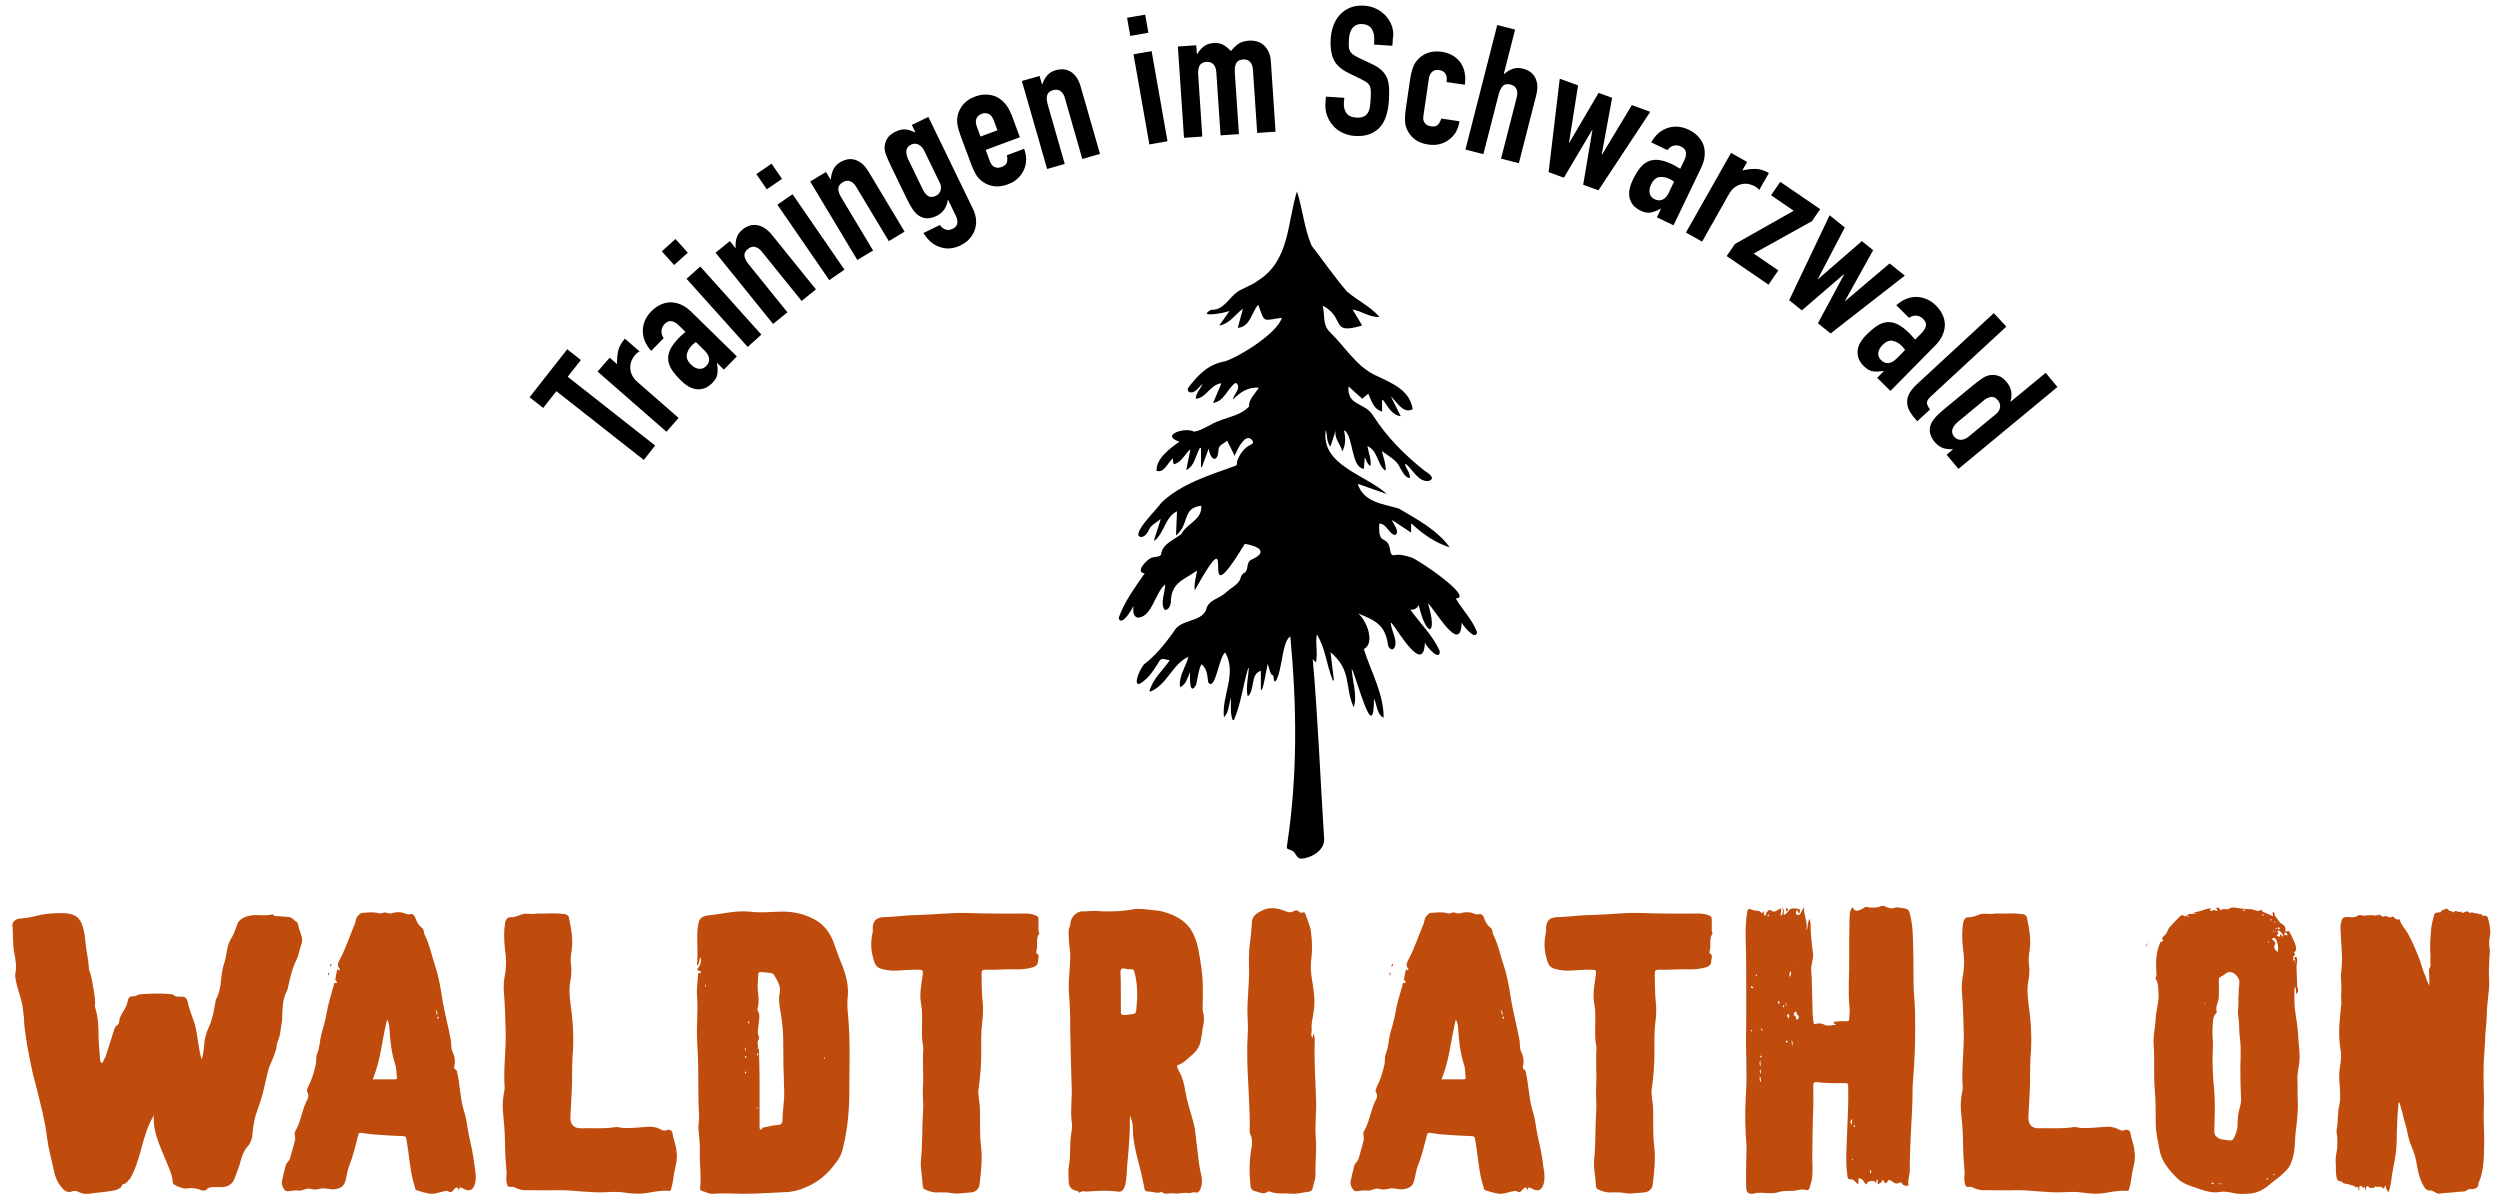 <?xml version="1.0" encoding="UTF-8"?>
<svg id="Ebene_1" data-name="Ebene 1" xmlns="http://www.w3.org/2000/svg" xmlns:xlink="http://www.w3.org/1999/xlink" viewBox="0 0 400 192.51">
  <defs>
    <style>
      .cls-1 {
        clip-path: url(#clippath);
      }

      .cls-2 {
        fill: none;
      }

      .cls-2, .cls-3, .cls-4 {
        stroke-width: 0px;
      }

      .cls-3 {
        fill: #bf4c0c;
      }

      .cls-4 {
        fill: #000;
      }
    </style>
    <clipPath id="clippath">
      <rect class="cls-2" x="-4.42" y="-2.02" width="409.42" height="196.52"/>
    </clipPath>
  </defs>
  <g class="cls-1">
    <path class="cls-3" d="M380.83,146.36c-.05.05-.05.11-.11.11-.05-.05-.11-.05-.11-.16,0,0,0-.05.05-.05.05.05.11.11.16.11M388.69,157.64c0-.88,0-1.64-.05-2.41,0-.16,0-.22.11-.38.22-.22.11-.6.11-.88-.05-.38.05-.77,0-1.2-.11-1.31,0-2.63.11-3.94.05-.82.27-1.64.49-2.46.11-.38.49-.38.82-.38.16,0,.27,0,.33-.22.05-.11.16-.16.27-.16.27-.05.6-.49.93.05.11.16.49.05.71.33h.05c.33-.55.82.16,1.15-.16,0,0,.11,0,.11.05.16.33.33.16.49.05.27-.11.55-.22.77.11.05,0,.16.05.22,0,.33-.22.71.27,1.04.05.22.33.66,0,.82.38,0,.05.05.05.11.05.55-.05.71.05.82.49.27,1.04.49,2.08.22,3.12-.11.6-.05,1.2.05,1.81.05.33-.05.66-.05.99-.05,1.31-.16,2.63-.05,3.94.05,1.81-.38,3.61-.38,5.42,0,1.37-.27,2.68-.27,4.1-.05,1.15-.16,2.35-.22,3.5-.05,1.48-.05,2.96,0,4.43.11,1.75-.05,3.45,0,5.2.05,1.42.11,2.9.05,4.32,0,1.53-.11,3.07-.55,4.6l-.16.44c-.22.27-.16.55-.22.82-.16.38-.49.49-.82.55-.38,0-.71-.05-1.04.22-.38.27-.88.16-1.31.22-.93.16-1.92.11-2.85.27-.33.11-.71-.05-.99-.27-.22-.11-.44-.22-.66-.22-.55.05-.82-.27-1.04-.66-.71-1.2-.99-2.57-1.2-3.94-.16-.88-.44-1.64-.77-2.46-.44-.93-.6-1.97-.82-2.96l-.33-1.15c-.22-.88-.44-1.81-.71-2.68,0-.11-.05-.16-.11-.27-.11.05-.11.11-.11.22-.11,1.2-.22,2.41-.22,3.61,0,.33-.05.71-.05,1.04,0,1.48-.05,2.96-.33,4.38-.16.82-.33,1.59-.44,2.41-.11.77-.16,1.48-.38,2.19-.05.22-.16.38-.22.6-.11-.38-.49-.66-.38-1.09-.27.05-.22.33-.27.49-.33-.16-.66-.49-1.04-.27-.05,0-.05.05-.05.05-.33-.44-.49.16-.66.11-.22-.05-.55.05-.71-.16-.33-.38-.33-.05-.44.16-.05.11-.05.22-.11.38-.11-.16-.05-.27-.05-.38s-.11-.22-.16-.16c-.22.38-.22.05-.27-.05-.05-.11-.16-.16-.33-.11-.11,0-.11.11-.16.22,0,.16.05.33-.11.44-.11-.16-.05-.33,0-.55-.44.27-.66-.16-.99-.22-.27,0-.55-.22-.88-.22-.16,0-.55-.11-.77-.27-.05-.11-.16-.16-.27-.16-.55-.05-.6-.44-.66-.88-.11-.82-.05-1.7-.11-2.57,0-.77.27-1.48.27-2.19s.05-1.42-.11-2.13c-.05-.38.05-.77.11-1.09.11-1.15.05-2.3.33-3.4.22-1.04.11-2.13.05-3.17-.11-1.15-.11-2.24.11-3.34.11-.82.16-1.64,0-2.46-.22-1.31-.22-2.57-.16-3.89.11-.99.16-1.97.27-2.9.11-.49,0-1.04,0-1.53.05-.49.05-1.04.05-1.53,0-.71-.11-1.42-.05-2.13.11-1.15.22-2.35.11-3.5l-.16-2.96c-.05-.66-.11-1.31.11-1.97.16-.6.44-.66.99-.66.55.05,1.09.16,1.53-.16.22-.16.44-.16.71-.11.11.05.33.11.49.05.55-.05,1.04-.11,1.59,0,.22,0,.38-.11.6-.05.22,0,.44,0,.6.16.11.11.22.11.38,0,.33-.16.55.22.88.16.11,0,.27.16.27-.11.05-.05.16,0,.27.05.27.22.49.55.93.38,0,0,.11.05.11.11.22.88.93,1.48,1.31,2.24.66,1.15,1.15,2.35,1.64,3.56.44.99.6,2.08,1.09,3.07.22.49.27.99.66,1.59M354.83,189.39h.77c-.22.16-.49.05-.77,0M353.79,189.28c.22-.11.33-.05.44.11-.16.16-.27,0-.44-.11M362.77,188.74c-.11.05-.11-.05-.11-.11s.05-.11.11-.16c.05.05.11.05.11.05,0,.05-.05.16-.11.22M363.81,187.97c-.05,0-.16,0-.11-.11,0,0,.11-.05.16-.05l.05.05c0,.11-.05.11-.11.11M352.78,160.59v-.22l.05.11c0,.05.05.16,0,.16-.11.11-.05,0-.05-.05M358.12,178.28c-.05.49-.11.93-.11,1.42.05.77-.16,1.48-.49,2.19-.16.44-.44.71-1.04.55-.6-.16-1.26,0-1.81-.55-.33-.27-.38-.55-.38-.99.05-2.08.16-4.11,0-6.19-.22-2.35-.38-4.76-.22-7.12.05-1.04-.16-2.13-.05-3.17.05-.77-.05-1.64.55-2.3.05-.05.11-.16.11-.22-.27-.82.27-1.53.33-2.3,0-.88.05-1.81,0-2.74,0-.33.05-.49.44-.66.49-.16.77-.77,1.48-.66.66.11,1.42.93,1.37,1.64,0,.38-.05.71-.11,1.09v1.09h-.05c0,.71.05,1.42-.05,2.08-.11.82.16,1.59.16,2.41s.05,1.64.16,2.52c.22,1.81,0,3.67.05,5.48,0,1.31.05,2.63.11,3.94.05.88-.33,1.64-.44,2.46M343.63,150.85c-.22.27-.27.49-.22.71l.22-.71ZM362.96,150.85l-.11-.16c.05,0,.05-.05.11-.05,0,.05.05.11.11.22h-.11ZM363.95,151.23c.22-.44-.05-.6-.27-.82-.16-.11-.16-.22,0-.33.11-.05.22,0,.33.05.38.33.66,1.7.38,2.19-.33-.27-.66-.66-.44-1.09M365.49,149.42c0-.11.11-.27.22-.22.16.11.27.27.33.49-.11-.22-.6.16-.55-.27M363.8,149.1c-.05-.05-.11-.11-.05-.16.05,0,.11,0,.11.05.05,0,.05.05.05.11h-.11ZM364.84,149.48c-.16.11.11.38-.16.38-.16,0-.22-.05-.33-.16-.27-.27.16-.11.16-.22v-.16c.11-.16-.33-.27-.05-.38.22-.11.44.11.49.22.11.22.44.38.33.71-.22-.05-.22-.33-.44-.38M364.18,148.66c-.05,0-.11-.05-.11-.11l.11-.11c.05.11.11.11.11.16-.05.05-.11.11-.11.05M364.46,148.44c0-.05.05-.11.05-.11.16.05.22.16.22.27.05.16-.11.11-.16.11-.11-.05-.16-.16-.11-.27M363.85,147.51s.05-.05.11-.05.11.05.16.11c-.11,0-.16.05-.16.05-.05,0-.11-.05-.11-.11M363.25,147.18c-.05-.11,0-.11.05-.11.11,0,.16.05.16.11s-.05.11-.11.11c-.05-.05-.11-.05-.11-.11M350.05,146.74c-.05,0-.05-.05-.05-.11.05-.05.11-.05.16-.05l.05.05c-.05.05-.11.11-.16.11M362.05,146.47c-.05,0-.11-.05-.11-.11s.05-.11.16-.05l.11.11c-.05.05-.11.11-.16.05M358.98,145.7c-.05,0-.11-.05-.16-.05.16-.16.33-.16.38-.05.05.16-.11.11-.22.11M367.7,165.58c-.05-1.15-.27-2.35-.44-3.56-.16-.99-.16-1.97-.16-2.96,0-.33,0-.77.05-1.2.33.38.11.82.27,1.26.05-.16.11-.27.16-.33.33-.44-.11-.88-.05-1.31.05-1.2-.22-2.41,0-3.56.05-.16,0-.33,0-.55,0-.11-.05-.22-.22-.22-.11-.05-.16-.05-.22.05s0,.27.16.33v.6c-.16-.27,0-.44,0-.6l-.33.22c.05-.33-.16-.6.11-.82q.33-.27,0-.55c.33-.16.38-.38.33-.82-.16-.82-.6-1.53-.93-2.25-.11-.11-.22-.49-.44-.33-.33.22-.33-.05-.33-.16.11-.49-.22-.82-.55-.99-.55-.27-.66-.82-1.04-1.2-.22-.16,0-.6-.38-.71-.22.22.11.44-.05.66-.49-.22-.93-.44-1.37-.6-.27-.05-.33-.27-.49-.44-.49.49-.99,0-1.48-.05-.66-.05-1.31-.05-1.97-.16-.55-.05-1.15-.33-1.75.11-.22.16-.82-.16-1.2.16l-.22-.05c-.05-.55-.44-.22-.66-.27.16.11.33.22.22.49-.27-.11-.44-.27-.82-.05-.33.16-.33-.11-.11-.38-.99,0-1.75.6-2.74.6.11.22.27.05.38.27-.38-.16-.71.11-1.04,0-.33-.05-.38.44-.71.33,0,0-.11.16-.22.05-.22-.38-.66,0-.71.05-.55.55-1.09,1.15-1.64,1.75-.33.38-.33.93-.77,1.26-.27.27-.55.44-.27.82.05.11-.05.22-.16.16-.27,0-.27.22-.38.44-.66,1.59-.6,3.28-.49,4.93.05.27-.27.38-.11.66.49.77.38,1.7.44,2.52.05,1.2-.38,2.35-.44,3.56-.05,1.53-.49,3.07-.33,4.54.16,2.3-.05,4.65.16,6.96.16,1.86.16,3.72.16,5.58,0,1.31.33,2.63.55,3.89.27,1.97,1.53,3.5,2.9,4.82,1.04,1.04,2.52,1.31,3.83,1.81.93.33,1.97.55,2.96.38.88-.16,1.64.05,2.41.22.71.11,1.42.11,2.13.05,1.42,0,2.68-.77,3.72-1.7.55-.44,1.09-.82,1.59-1.26.6-.55,1.15-1.04,1.48-1.75.49-1.2.71-2.52.71-3.78.05-1.09.22-2.19.33-3.29.05-1.04.22-2.02.11-3.06-.05-1.15,0-2.24-.05-3.39-.05-.82.16-1.7.27-2.57.22-1.53-.11-3.06-.16-4.6M314.36,187.86c-.11-1.53-.27-3.23-.27-4.87,0-1.75-.16-3.45-.33-5.2-.11-1.1,0-2.14.22-3.23.05-.16.05-.44.05-.6-.22-3.07.27-6.08.16-9.15-.05-1.97-.11-4-.27-5.97-.11-1.09,0-2.13.22-3.17.16-1.2.16-2.52-.05-3.72-.16-1.48-.22-2.96.05-4.43.11-.55.49-.77.82-.77.71.05,1.26-.27,1.92-.49.66-.16,1.37.05,2.02-.05.38-.11,1.2,0,2.08-.05.88-.05,1.81,0,2.74.11.22.05.55.22.6.6.38,1.81.71,3.61.38,5.47-.11.66-.16,1.37-.05,2.02.11.82.05,1.7-.11,2.57-.33,1.75,0,3.45.22,5.2.27,2.41.33,4.76.11,7.17-.11,1.75,0,3.56-.11,5.31-.05,1.37-.16,2.74-.22,4.05-.05,1.26.55,1.92,1.75,1.86,1.81-.05,3.56.11,5.31-.16.44-.11.82.05,1.26.11,1.26.05,2.52-.05,3.78-.16.82-.11,1.59,0,2.35.38.27.22.66.27,1.04.11.33-.16.77.11.82.38.11.82.44,1.64.6,2.46.22,1.31.16,2.02-.16,3.34-.27,1.04-.27,2.08-.6,3.12-.05.33-.11.49-.49.44-.99-.11-2.02.11-3.01.27-1.31.27-2.68.22-4,0-1.04-.16-2.08-.11-3.12-.05-2.46.11-4.93-.33-7.34-.33-1.64.05-3.28,0-4.93,0-.66.05-1.2-.05-1.81-.27-.16-.11-.38-.16-.49-.22-.33-.16-.77.16-.99-.22-.22-.38-.22-.93-.22-1.37,0-.16,0-.27.05-.49M299.27,187.2c-.11.16-.11.38,0,.55.22-.22.11-.38,0-.55M296.48,185.45c-.05,0-.11-.05-.11-.05-.05.05-.05.11-.05.16,0,0,.11.05.11,0,.05,0,.05-.05.05-.11M296.64,179.98c0,.11-.05.16-.05.22,0,.05,0,.16.11.11.05,0,.11-.11.11-.16s-.05-.11-.16-.16M296.26,179.04c-.27.38-.22.66-.05.99,0-.33.27-.55.05-.99M281.71,173.13c.05-.27.11-.55-.16-.93,0,.44-.05.71.16.93M281.6,171c0,.38-.11.6.11.77.05-.22.05-.44-.11-.77M281.65,169.63c-.16.44-.16.71,0,.99.11-.27,0-.55,0-.99M281.87,169.08c-.05-.05-.05-.16-.11-.16-.22-.05-.16.11-.11.16,0,.05.05.11.11.16l.11-.16ZM285.82,166.89c0-.16.22-.22.27-.33-.05-.05-.16-.05-.22-.05-.22,0-.11.16-.11.27,0,.05.05.05.05.11M286.64,166.4c.11.44-.05.71.16.93-.05-.22.16-.49-.16-.93M280.37,164.86c-.05,0-.11-.05-.16-.05s-.11.05-.11.11l.11.11c.05,0,.11-.05.16-.16M282.02,165.03c-.11-.22.05-.38-.27-.55.11.22,0,.33.27.55M286.23,162.95c0-.33.11-.55-.11-.77-.22.27-.27.44.11.77M287.44,163.17c.6-.27.38-.6.05-.93-.11-.05.11-.49-.27-.33-.27.16-.27.49-.11.6.38.11.16.44.33.66M285.3,160.81c0,.11-.05.16-.05.22s0,.16.11.11c.05,0,.11-.11.11-.16s-.05-.11-.16-.16M285.69,160.32c.05.38.05.66.05.93.05-.27.16-.55-.05-.93M284.65,160.7c.05-.11.05-.22.05-.27,0-.11.05-.33-.16-.22-.16.11-.05.27.11.49M280.54,158.02c-.11-.11-.22-.22-.33-.27,0,.05-.05.11-.05.22.05.05.05.16.16.16.05,0,.11-.05.22-.11M281.13,156.05c-.05-.05-.05-.16-.16-.11-.05,0-.05.11-.05.11,0,.05.05.11.11.16,0-.05.05-.11.11-.16M286.5,155.39c-.27.33-.22.66-.11.99.05-.33.33-.66.11-.99M287.1,154.35c0-.11-.05-.11-.05-.05s0,.05.05.11v-.05ZM282.95,146.3c-.11.05-.16.16-.11.27,0,.05.05.05.11.05.05-.11.11-.22,0-.33M285.8,145.86c-.05-.27-.05-.44.05-.6l.16.11c.22.22,0,.33-.22.49M301.24,188.68c-.11.49-.44.66-.82.82-.05-.27.16-.55-.11-.82-.05.22-.11.38-.22.66-.11-.44-.33-.38-.66-.38-.44.05-.71.16-.77.55-.11-.05-.16-.05-.16-.05-.27-.38-.55-.93-.99-.93-.38,0,.05.66-.27.93-.38-.33-.66-.88-1.31-.77-.22.05-.27-.22-.33-.44-.38-2.46-.11-4.93-.05-7.39.11-2.35.22-4.71.16-7.12,0-.27-.05-.44-.44-.44-1.53,0-3.07.05-4.6-.16-.44-.05-.55.16-.55.6,0,1.2.05,2.41,0,3.61-.11,2.52-.11,5.09-.16,7.66,0,1.31.16,2.63-.11,3.94-.05.38-.27.77-.33,1.15-.05.16-.22.44-.66.27-.6-.16-1.26.11-1.92.16-.82.05-1.7-.05-2.41.22-1.37.44-2.63-.16-3.94.22-.77.16-1.2-.16-1.2-.99-.05-2.08,0-4.1.05-6.19v-.49c-.22-2.63-.27-5.26-.11-7.88.27-3.56-.05-7.07.05-10.62.05-3.89,0-7.83,0-11.72-.05-2.35-.22-4.76.16-7.12.05-.49.27-.66.82-.38.49.22,1.15-.05,1.53.55.11.11.11-.27.27-.33l.16.71c.38,0,.16-.38.33-.49.22-.22.38-.6.66-.38.71.6,1.09-.22,1.64-.27.16.38-.16.77,0,1.2.33-.38.44-.77.16-1.42.49.49.27.88.27,1.26.6-.27.49-.38.93-.82.27-.33.88-.27,1.42-.16.49.11.16.38.22.66-.38,0-.22-.38-.44-.49-.22.33-.27.66.05.77.16.11.49-.05.6-.38.11-.22.27-.44.49-.88-.11,1.42.71,2.52.33,3.78.44-.49.05-1.2.6-1.86,0,.33.11.55.11.71,0,1.59.16,3.12.38,4.71.16.99-.38,1.86-.27,2.85.11,1.48.11,2.9.16,4.38.05,1.2,0,2.41.16,3.61.05.38,0,.71.6.49.33-.11.88,0,1.31.22.49.22,1.15,0,1.7-.05,0-.22-.33-.05-.33-.33,0-.16.16-.16.33-.16.49-.05,1.04-.11,1.59-.05.38,0,.55,0,.55-.44.05-.6.11-1.2.05-1.81-.27-2.68,0-5.31-.05-8,0-1.97,0-3.94.05-5.91.05-.71-.05-1.48.44-2.08.49.71.77.71,1.86.11.16-.11.22-.22.44-.16.82.16,1.59.16,2.41-.16.38-.16.88.33,1.37.33.16,0,.27.11.44.05.6-.33,1.2-.05,1.86,0,.66.11.77.49.88,1.04.44,1.7.44,3.45.49,5.2.11,2.63-.05,5.25.16,7.88.16,1.75.16,3.56.16,5.31,0,2.63-.11,5.25-.33,7.83-.16,1.59-.05,3.17-.16,4.76-.16,3.34-.38,6.62-.38,9.91,0,.77-.33,1.48-.22,2.19.05.16,0,.27-.16.27-.33,0-.71-.05-.82-.33-.22-.33-.44-.22-.6-.11-.55.27-.88-.22-1.2-.38-.27-.11-.38-.22-.49.05-.44.77-.55.11-.88-.27M253.51,155.17c-1.26,0-2.52.27-3.78.05-1.7-.27-1.97-.55-2.35-2.14-.33-1.26-.33-2.52-.05-3.78.11-.33,0-.77.05-1.09.16-1.04.66-1.48,2.13-1.48,1.7-.05,3.39-.33,5.09-.33,2.57-.05,5.15-.38,7.72-.33,2.63.11,5.25.11,7.88.11,1.09,0,2.24-.16,3.34.33.27.16.33.22.33.55.05.71-.05,1.37.05,2.08.05.11.16.16.05.27-.6.88-.11,1.92-.44,2.79-.05.11-.05.27.05.33.55.33.22.82.22,1.2,0,.88-.66.99-1.26,1.15-.71.16-1.37.22-2.08.22-1.09-.05-2.19,0-3.29.05-.49,0-.93.05-1.37,0-.99,0-1.04,0-1.04.93.05,1.37,0,2.74.16,4.1.11,1.09.11,2.19-.05,3.29-.22,1.64-.16,3.34-.16,4.98,0,1.97-.16,3.89-.44,5.86-.11.93.16,1.86.22,2.79.05,1.48,0,2.96.05,4.49,0,.55.05,1.04.11,1.59.27,2.13.05,4.27-.22,6.35-.05.66-.6,1.2-1.37,1.26l-1.92.16c-.82.11-1.59-.22-2.41-.16-.33,0-.66-.05-.99,0-.77.05-1.53-.22-2.19-.55-.16-.11-.22-.49-.22-.71-.05-1.31-.38-2.63-.27-3.94.27-2.57.16-5.15.33-7.72.11-1.37-.11-2.74,0-4.1.11-2.02-.11-4,.05-6.02v-.16c-.49-2.3.05-4.6-.33-6.84-.33-1.59,0-3.12.22-4.71.11-.82.05-.88-.82-.88h-1.04ZM230.62,172.69h3.56c.22,0,.38-.05.33-.33-.11-.66-.05-1.42-.27-2.02-.6-1.86-.82-3.78-.93-5.75-.05-.44-.05-.93-.38-1.48-.82,3.28-.99,6.51-2.3,9.58M240.52,163.06c.05-.11.11-.16.11-.27.05-.11-.05-.16-.16-.11-.05,0-.05.11-.05.22,0,.05.05.11.11.16M240.35,162.51c.16-.49,0-.71-.22-.99l.22.99ZM222.33,156.1c.22-.22.22-.33.11-.49-.16.11-.11.27-.11.49M222.66,154.68c.16-.16.33-.27.16-.49-.11.11-.22.22-.16.49M244.42,190.49c-.16-.6-.38-.6-.71-.27-.27.33-.55.77-1.09.33-.05-.05-.55.05-.82.11-.66.16-1.37.44-2.03.33-.71-.11-1.42-.33-2.13-.55-.22-.05-.22-.27-.27-.49-.82-2.52-.88-5.14-1.37-7.72-.05-.33-.11-.38-.38-.44-1.59-.05-3.17-.16-4.76-.27-.66-.05-1.37-.16-2.08-.27-.27,0-.44.05-.49.44-.44,1.7-.82,3.34-1.48,4.98-.33.82-.33,1.81-.71,2.68-.27.6-.88.82-1.53.93-.77.11-1.53-.27-2.24-.11-.6.16-1.09.22-1.64.05-.71-.22-1.26.38-1.92.27-.66-.11-1.26.11-1.86.11-.49-.05-.93-1.09-.82-1.53.16-.88.38-1.7.6-2.57.11-.44.6-.71.71-1.2.27-1.04.6-2.02.82-3.01.05-.38-.22-.88,0-1.26.88-1.48,1.04-3.17,1.75-4.71.22-.44.6-.99.16-1.64-.11-.11.05-.55.16-.82.6-1.09.93-2.3,1.2-3.45.16-.55,0-1.2.22-1.75.44-1.04.44-2.13.71-3.23.27-1.09.66-2.19.82-3.28.27-1.53.71-3.01,1.15-4.49.05-.16-.05-.44.33-.38.22.05.27-.16-.05-.49-.11-.05-.05-.16,0-.22.05-.38.11-.77.22-1.15,0-.16,0-.49.33-.16.11.11.16-.22.11-.27-.6-.6-.05-1.2.11-1.64.93-1.75,1.53-3.67,2.3-5.47.22-.44.11-.99.55-1.37.16-.16.38-.44.6-.44.88-.05,1.75-.22,2.68.05.22.05.44.05.66-.05.44-.27.88.22,1.42.05.49-.16,1.09-.22,1.7-.11.44.11.88.44,1.42.22.16-.05.55.22.66.6.22.6.49,1.2,1.04,1.59.44.33.27.82.49,1.2.77,1.53,1.09,3.23,1.64,4.87.66,1.97.93,3.94,1.26,5.97.38,1.97.88,3.94,1.26,5.97.11.6,0,1.31.27,1.86.38.77.49,1.53.27,2.35-.11.44.33.44.44.77.49,2.08.49,4.16,1.09,6.24.44,1.26.55,2.68.82,4,.27,1.31.6,2.57.77,3.89.11,1.2.49,2.41.27,3.61-.27,1.26-.93,1.64-2.02.99-.55-.33-.55-.05-.6.38M210.04,166.07c0-.22.05-.38.05-.55.05-.11.05-.05.11,0,.16.33.16.66.16.99-.11,3.23.11,6.46.22,9.69.05,1.97-.22,3.94-.05,5.97.16,1.86-.11,3.78-.05,5.64.05.82-.33,1.64-.49,2.41-.05.22-.22.38-.49.44-.99.11-2.02.44-2.96.33-1.1-.11-2.25.11-3.34-.33-.33-.16-.6.27-.99.27-.55,0-.99-.27-1.53-.38-.22-.05-.49-.27-.55-.55-.27-2.02-.27-4,.05-6.02.16-.82.27-1.64-.11-2.46-.27-.6-.05-1.26-.11-1.92,0-1.97-.16-3.89-.22-5.86-.16-2.74-.27-5.47-.11-8.21.11-1.31-.05-2.68-.05-4,.05-1.86.22-3.72.27-5.58,0-1.75-.11-3.5.16-5.2.16-1.15.22-2.3.33-3.45.11-.82.88-1.26,1.53-1.59,1.26-.66,2.57-.44,3.89.11.38.16.77.22,1.15,0,.38-.22.71-.22.99.11.27.27.77-.16.93.22.33.99.82,1.97.93,3.01.22,1.59.22,3.17,0,4.76-.16,1.75.33,3.45.49,5.14.11,1.04.05,2.08-.11,3.12-.11.82-.38,1.7-.27,2.46.05.49-.27.99.16,1.42M179.34,158.62h0v3.34c0,.33.16.44.49.44.49,0,.99-.11,1.48-.16.33-.05.49-.27.49-.6.22-2.08.27-4.16-.33-6.24-.11-.16-.16-.33-.44-.33-.38.05-.77,0-1.15-.11-.49-.05-.6.16-.6.6.05,1.04.05,2.03.05,3.07M180.78,178.5c.05,2.57-.16,4.98-.38,7.39-.16,1.31-.05,2.68-.44,3.94-.22.6-.49.93-1.15.82-1.64-.22-3.29-.11-4.93,0-.38,0-.71-.16-1.04.11-.22.22-.27-.16-.49-.22-.93-.11-1.37-.66-1.37-1.59,0-.82-.11-1.7.05-2.46.33-1.7.05-3.45.38-5.2.11-.6.16-1.31.05-1.92-.22-1.92.11-3.78,0-5.69-.11-2.96-.16-5.86-.22-8.82,0-2.08-.05-4.16-.22-6.18-.11-1.92.22-3.83.22-5.75,0-.93-.22-1.81-.22-2.68,0-.66-.16-1.31.11-1.92.16-.33.11-.66.22-1.04.27-.82,1.09-1.53,1.97-1.48.38.05.82-.05,1.2-.05.6-.05,1.2,0,1.81.05,1.64.05,3.34,0,4.98-.33.71-.11,1.53-.05,2.3.05.82.11,1.64.11,2.46.33,1.92.55,3.67,1.37,4.71,3.29.93,1.7,1.09,3.5,1.37,5.25.38,2.24.33,4.49.27,6.74,0,.27,0,.55.05.77.22.71.22,1.42.05,2.13-.16.77-.22,1.59-.38,2.35-.16.99-.66,1.81-1.48,2.46-.66.55-1.26,1.26-2.13,1.53-.22.11-.27.22-.16.44.11.22.22.49.38.77.49.93.71,1.86.88,2.9.27,1.53.71,3.01,1.15,4.49.38,1.15.49,2.3.6,3.39.27,1.75.33,3.45.71,5.14.22.93.38,1.86-.05,2.79-.16.38-.38.6-.82.49-.38-.11-.71.16-1.04.11-.82-.16-1.64.16-2.35.05-.66-.16-1.42.33-1.97-.27-.6.33-1.15.05-1.7,0-1.04-.05-.99-.05-1.15-1.09-.27-1.26-.55-2.52-.88-3.72-.49-1.81-.88-3.61-.88-5.48-.05-.6-.11-1.2-.49-1.92M145.78,155.17c-1.26,0-2.52.27-3.78.05-1.7-.27-1.97-.55-2.35-2.14-.33-1.26-.33-2.52-.05-3.78.11-.33,0-.77.05-1.09.16-1.04.66-1.48,2.14-1.48,1.7-.05,3.39-.33,5.09-.33,2.57-.05,5.15-.38,7.72-.33,2.63.11,5.25.11,7.88.11,1.09,0,2.24-.16,3.34.33.27.16.33.22.33.55.05.71-.05,1.37.05,2.08.05.11.16.16.05.27-.6.88-.11,1.92-.44,2.79-.05.11-.05.27.05.33.55.33.22.82.22,1.2,0,.88-.66.99-1.26,1.15-.71.16-1.37.22-2.08.22-1.09-.05-2.19,0-3.28.05-.49,0-.93.05-1.37,0-.99,0-1.04,0-1.04.93.05,1.37,0,2.74.16,4.1.11,1.09.11,2.19-.05,3.29-.22,1.64-.16,3.34-.16,4.98,0,1.97-.16,3.89-.44,5.86-.11.93.16,1.86.22,2.79.05,1.48,0,2.96.05,4.49,0,.55.05,1.04.11,1.59.27,2.13.05,4.27-.22,6.35-.05.66-.6,1.2-1.37,1.26l-1.92.16c-.82.11-1.59-.22-2.41-.16-.33,0-.66-.05-.99,0-.77.05-1.53-.22-2.19-.55-.16-.11-.22-.49-.22-.71-.05-1.31-.38-2.63-.27-3.94.27-2.57.16-5.15.33-7.72.11-1.37-.11-2.74,0-4.1.11-2.02-.11-4,.05-6.02v-.16c-.49-2.3.05-4.6-.33-6.84-.33-1.59,0-3.12.22-4.71.11-.82.05-.88-.82-.88h-1.04ZM121.2,177.18c-.11,0-.11.05-.11.11s0,.16.11.11c0-.05.05-.11.05-.16l-.05-.05ZM119.39,171.6c0-.05-.05-.11-.11-.16-.11,0-.05.11-.11.16,0,.05.05.16.11.16.11,0,.11-.11.11-.16M131.87,169.3c0,.05.05.11.11.16v-.16c0-.05,0-.11-.05-.11-.11-.05-.11.05-.05.11M119.33,168.97c-.11,0-.16.05-.16.16,0,.05,0,.16.11.11.05,0,.11-.11.16-.16,0,0-.05-.11-.11-.11M121.14,168.92c.16-.11.22-.27.11-.49-.05.16-.22.27-.11.49M119.22,167.6c-.05.22-.05.38.05.55.05-.22.16-.33-.05-.55M119.81,163.33c-.11.16-.11.33,0,.49.11-.16.11-.33,0-.49M112.92,157.47c-.11.16-.11.27,0,.44.11-.16,0-.27,0-.44M121.31,167.55c.16.11.11.27.11.38.05,1.53.11,3.01.11,4.49v7.78c0,.16-.05.44.16.49.27.16.22-.16.33-.27.11-.05.22-.05.33-.05.71-.16,1.37-.33,2.08-.38.6,0,.77-.38.77-.77,0-1.59.33-3.12.27-4.65-.11-2.79-.16-5.58-.16-8.38,0-.99-.11-1.97-.22-2.96-.16-1.48-.66-2.9-.33-4.38.22-1.09-.38-1.92-.88-2.79-.11-.22-.33-.33-.49-.38l-1.75-.16c-.22,0-.27.11-.33.38,0,.88-.16,1.75-.05,2.68.11.88.22,1.81-.05,2.74,0,.11-.05.22,0,.33.49.77.22,1.53.16,2.35-.05.6-.27,1.2.05,1.86.05.05.05.27,0,.38-.33.44-.16.88-.11,1.31-.16.11-.16.22,0,.33.05-.11.05-.22,0-.33M112.11,153.2c-.38.44-.11,1.04-.6,1.31.16-1.48.05-2.85.05-4.27,0-.88,0-1.75.22-2.63.16-.82.88-1.09,1.59-1.15,2.19-.22,4.33-.82,6.52-.6,1.7.22,3.34.05,4.98,0,2.08-.05,4,.38,5.75,1.42,1.31.77,2.19,2.02,2.74,3.45l.82,2.3c.82,1.97,1.64,4,1.48,6.24-.11.93-.11,1.86,0,2.79.44,4.49.22,9.03.22,13.52-.05,2.85-.38,5.7-1.09,8.43-.27,1.09-.93,1.92-1.64,2.79-1.2,1.48-2.63,2.52-4.38,3.23-1.04.44-2.08.71-3.17.71-2.3.11-4.54.27-6.79.27-1.64-.05-3.28-.11-4.87,0-.6,0-1.04-.33-1.59-.44-.27-.05-.38-.38-.33-.6.22-1.86-.11-3.72-.05-5.64.05-1.2-.11-2.46-.22-3.72-.05-.6.11-1.26.11-1.92-.22-3.45-.05-6.9-.22-10.3-.11-1.53-.16-3.01-.11-4.54.05-1.48.11-3.01,0-4.54-.11-1.09.11-2.24.16-3.34,0-.16,0-.38.27-.27.16.11.16-.05.16-.11,0-.11,0-.16-.16-.22-.49-.11-.49-.27-.16-.66.33-.38.38-.93.33-1.53M81.07,187.86c-.11-1.53-.27-3.23-.27-4.87,0-1.75-.16-3.45-.33-5.2-.11-1.1,0-2.14.22-3.23.05-.16.05-.44.05-.6-.22-3.07.27-6.08.16-9.15-.05-1.97-.11-4-.27-5.97-.11-1.09,0-2.13.22-3.17.16-1.2.16-2.52-.05-3.72-.16-1.48-.22-2.96.05-4.43.11-.55.49-.77.82-.77.71.05,1.26-.27,1.92-.49.66-.16,1.37.05,2.03-.05.38-.11,1.2,0,2.08-.05.88-.05,1.81,0,2.74.11.22.05.55.22.6.6.38,1.81.71,3.61.38,5.47-.11.66-.16,1.37-.05,2.02.11.82.05,1.7-.11,2.57-.33,1.75,0,3.45.22,5.2.27,2.41.33,4.76.11,7.17-.11,1.75,0,3.56-.11,5.31-.05,1.37-.16,2.74-.22,4.05-.05,1.26.55,1.92,1.75,1.86,1.81-.05,3.56.11,5.31-.16.44-.11.82.05,1.26.11,1.26.05,2.52-.05,3.78-.16.82-.11,1.59,0,2.35.38.27.22.66.27,1.04.11.33-.16.77.11.82.38.11.82.44,1.64.6,2.46.22,1.31.16,2.02-.16,3.34-.27,1.04-.27,2.08-.6,3.12-.05.33-.11.49-.49.44-.99-.11-2.03.11-3.01.27-1.31.27-2.68.22-4,0-1.04-.16-2.08-.11-3.12-.05-2.46.11-4.93-.33-7.34-.33-1.64.05-3.28,0-4.93,0-.66.05-1.2-.05-1.81-.27-.16-.11-.38-.16-.49-.22-.33-.16-.77.16-.99-.22-.22-.38-.22-.93-.22-1.37,0-.16,0-.27.05-.49M59.62,172.69h3.56c.22,0,.38-.05.33-.33-.11-.66-.05-1.42-.27-2.02-.6-1.86-.82-3.78-.93-5.75-.05-.44-.05-.93-.38-1.48-.82,3.28-.99,6.51-2.3,9.58M70.08,163.06c.05-.11.11-.16.11-.27.05-.11-.05-.16-.16-.11-.05,0-.05.11-.05.22,0,.05.05.11.11.16M69.92,162.51c.16-.49,0-.71-.22-.99l.22.99ZM52.48,156.1c.22-.22.22-.33.11-.49-.16.11-.11.27-.11.49M52.81,154.68c.16-.16.33-.27.16-.49-.11.11-.22.22-.16.49M73.42,190.49c-.16-.6-.38-.6-.71-.27-.27.33-.55.77-1.09.33-.05-.05-.55.05-.82.11-.66.16-1.37.44-2.02.33-.71-.11-1.42-.33-2.13-.55-.22-.05-.22-.27-.27-.49-.82-2.52-.88-5.14-1.37-7.72-.05-.33-.11-.38-.38-.44-1.59-.05-3.17-.16-4.76-.27-.66-.05-1.37-.16-2.08-.27-.27,0-.44.05-.49.44-.44,1.7-.82,3.34-1.48,4.98-.33.82-.33,1.81-.71,2.68-.27.6-.88.82-1.53.93-.77.11-1.53-.27-2.24-.11-.6.16-1.09.22-1.64.05-.71-.22-1.26.38-1.92.27-.66-.11-1.26.11-1.86.11-.49-.05-.93-1.09-.82-1.53.16-.88.38-1.7.6-2.57.11-.44.6-.71.71-1.2.27-1.04.6-2.02.82-3.01.05-.38-.22-.88,0-1.26.88-1.48,1.04-3.17,1.75-4.71.22-.44.6-.99.16-1.64-.11-.11.05-.55.16-.82.6-1.09.93-2.3,1.2-3.45.16-.55,0-1.2.22-1.75.44-1.04.44-2.13.71-3.23.27-1.09.66-2.19.82-3.28.27-1.53.71-3.01,1.15-4.49.05-.16-.05-.44.33-.38.22.05.27-.16-.05-.49-.11-.05-.05-.16,0-.22.05-.38.11-.77.22-1.15,0-.16,0-.49.33-.16.11.11.16-.22.11-.27-.6-.6-.05-1.2.11-1.64.93-1.75,1.53-3.67,2.3-5.47.22-.44.11-.99.55-1.37.16-.16.38-.44.6-.44.88-.05,1.75-.22,2.68.05.22.05.44.05.66-.05.44-.27.88.22,1.42.05.49-.16,1.09-.22,1.7-.11.44.11.88.44,1.42.22.16-.05.55.22.66.6.22.6.49,1.2,1.04,1.59.44.33.27.82.49,1.2.77,1.53,1.09,3.23,1.64,4.87.66,1.97.93,3.94,1.26,5.97.38,1.97.88,3.94,1.26,5.97.11.6,0,1.31.27,1.86.38.77.49,1.53.27,2.35-.11.44.33.44.44.77.49,2.08.49,4.16,1.09,6.24.44,1.26.55,2.68.82,4,.27,1.31.6,2.57.77,3.89.11,1.2.49,2.41.27,3.61-.27,1.26-.93,1.64-2.02.99-.55-.33-.55-.05-.6.38M24.63,178.44c-2.02,3.34-1.92,6.9-3.89,10.29-.22-.11-.38.6-.49.44-.38.49-.49,0-.77.55-.11.33-.38.44-.71.6-.77.33-3.45.49-4.32.66-.55.05-1.15.11-1.75-.22-.33-.16-.77-.33-1.26-.11-.44.16-.93.05-1.31-.38-.88-.88-1.31-1.92-1.53-3.06-.33-1.64-.82-3.29-1.04-4.93-.22-2.03-.66-4-1.15-5.91-.33-1.53-.77-3.01-1.15-4.54-.55-2.57-1.09-5.15-1.37-7.83-.11-1.2.05-.71-.16-1.92-.05-1.92-.99-3.67-1.26-5.59,0-.16-.05-.33-.05-.49.27-1.2.11-2.3-.11-3.39-.33-1.48-.16-3.01-.33-4.54-.05-.55.49-1.04,1.2-1.1,1.15-.05,2.24-.33,3.34-.6.88-.16,2.52-.33,3.45-.27,1.92,0,2.63.66,3.07,1.59.66,1.59.55,3.23.88,4.82.16.93.27,1.81.33,2.68.44.99.49,2.02.71,3.06.16.88.33,1.81.22,2.74.6,2.24.55,2.79.6,5.2.05,1.42.16,1.92.22,3.34.11.49,0,.16.16.49.27,0,.05.27.33-.16.55-1.15.27-.38.66-1.59.38-1.15.71-2.3,1.09-3.45.11-.33.22-.66.55-.82.33-.22.27-.66.33-.93.16-.6.49-.99.77-1.53.27-.44.44-.88.55-1.37.16-.71.33-.77,1.09-.77.33-.05.55-.33.99-.33,1.86-.11,3.12-.16,4.93,0,.33.05.49.38.88.38,1.48,0,1.53,0,1.86,1.53.16.6.77,2.3.99,2.9.44,1.7.55,3.89,1.09,5.64.16-.49.33-1.48.38-1.97,0-1.2.38-2.41.77-3.23.6-1.26.77-2.57,1.04-3.94,0-.22.05-.44.16-.6.99-1.97.55-3.61,1.26-5.7.44-1.26.33-2.57.99-3.72.49-.77.77-1.53,1.04-2.35.33-1.2,1.97-1.64,3.12-1.59.82,0,1.64.11,2.46-.11.33-.05.33.33.6.27.6-.05,1.15.11,1.75.11.49-.05.88.16,1.26.55.22.22.55.27.6.66.11.99.82,1.92.6,2.96-.38.93-.44,1.86-.88,2.74-.82,1.64-1.09,3.39-1.37,4.49-.05.16-.05.33-.16.49-.82,1.53-.66,3.23-.77,4.87-.22.93-.22,1.97-.55,2.85-.27.44-.27.99-.38,1.53-.27,1.04-.77,2.02-1.15,3.01-.27.88-.44,1.81-.66,2.68-.33,1.7-.93,3.34-1.48,4.93-.33,1.15-.44,2.3-.55,3.45-.11.6-.38,1.15-.77,1.59-.55.6-.82,1.37-1.04,2.13-.22.99-.66,1.92-.99,2.9-.33.93-1.09,1.42-2.08,1.42h-1.15c-.44,0-.93,0-1.26.38-.22.22-.55.22-.82.11-.77-.27-1.48-.44-2.3-.27-.71.05-1.42-.27-2.03-.6-.33-.16-.27-.6-.33-.93-.16-1.04-.66-1.97-1.04-2.96-.49-1.2-1.04-2.41-1.42-3.61-.38-1.15-.6-2.35-.49-3.61"/>
    <path class="cls-4" d="M313.34,75.03l15.85-13.11-1.88-2.27-5.59,4.62-.04-.04c.16-.56.2-1.1.11-1.61-.09-.51-.32-.99-.68-1.44-.47-.56-.91-.91-1.34-1.03-.87-.3-1.72-.19-2.53.33-.42.28-1.04.75-1.86,1.42l-4.3,3.55c-.62.52-1.09.96-1.42,1.32-.32.37-.55.72-.69,1.06-.41.96-.22,1.92.57,2.87.23.28.47.5.7.66s.47.27.7.35.49.12.74.14c.25.02.52.03.81.05l-1.03.85,1.88,2.27ZM317.42,64.05c.36-.29.73-.47,1.13-.54.4-.06.77.12,1.13.55.27.33.38.69.33,1.1-.05.4-.26.75-.61,1.05l-4.39,3.63c-.42.34-.84.52-1.27.53-.43,0-.79-.16-1.07-.5-.32-.38-.41-.78-.28-1.2.14-.41.43-.81.89-1.19l4.14-3.42ZM306.78,61.4c-.64.59-1.08,1.14-1.33,1.64-.25.51-.35,1-.3,1.48.03.49.2.97.49,1.44.29.47.66.95,1.12,1.44l2.04-1.88c-.34-.45-.5-.82-.49-1.1.01-.29.22-.62.63-1l12.07-11.16-2-2.16-12.22,11.3ZM303.42,57.4c-.42.42-.84.66-1.27.69-.43.04-.82-.12-1.18-.47-.34-.34-.49-.73-.44-1.16.05-.44.27-.86.66-1.25.55-.56,1.1-.79,1.63-.68.53.1,1.03.38,1.48.83.15.15.32.36.52.63l-1.4,1.42ZM302.49,62.53l7.16-7.26c.54-.55.93-1.11,1.17-1.68.24-.57.36-1.13.36-1.68-.02-.56-.15-1.09-.4-1.61-.25-.51-.59-.99-1.03-1.42-.48-.47-.99-.82-1.53-1.04-.54-.22-1.08-.33-1.63-.33-1.14,0-2.2.45-3.18,1.33l2.03,2.01c.41-.27.81-.39,1.21-.34.4.04.74.2,1.01.47.4.39.56.78.48,1.16-.08.38-.29.75-.65,1.11l-1.07,1.09c-.1-.12-.19-.23-.29-.33-.1-.09-.17-.18-.23-.26-.05-.08-.12-.16-.21-.24-.08-.08-.16-.16-.23-.23-.66-.65-1.27-1.11-1.84-1.39-.57-.27-1.12-.39-1.65-.35-.56.05-1.11.24-1.64.59-.53.35-1.09.82-1.68,1.41-.57.58-.96,1.12-1.18,1.62-.21.51-.3.97-.25,1.39.03.44.13.82.31,1.14.18.33.39.61.64.86.51.5,1,.79,1.49.86.48.07,1.05.05,1.7-.06l.04.04-1.05,1.07,2.1,2.07ZM302.34,42.15l-7.07,5.99-.05-.04,4.48-8.07-1.8-1.45-6.98,6.06-.05-.03,4.3-8.22-2.43-1.95-6.47,13.59,2.03,1.63,6.7-5.77.05.04-4.18,7.79,2.03,1.63,11.87-9.25-2.43-1.95ZM282.96,45.55l1.57-2.29-3.94-2.69,9.32-5.18,1.32-1.93-6.39-4.37-1.47,2.15,3.63,2.48-9.41,5.32-1.32,1.93,6.7,4.58ZM272.33,38.67l4.28-7.57c.29-.52.62-.91.99-1.16.37-.26.75-.42,1.14-.49.37-.08.74-.07,1.1.01.36.08.68.2.95.35.27.15.5.35.69.59l1.54-2.72c-.74-.42-1.43-.64-2.09-.65-.65-.02-1.38.06-2.16.24l.77-1.36-2.57-1.45-7.22,12.74,2.57,1.45ZM266.99,30.87c-.26.54-.58.89-.98,1.07-.39.17-.81.15-1.27-.06-.44-.21-.7-.53-.79-.96-.09-.43-.02-.9.22-1.4.34-.71.78-1.11,1.32-1.18.54-.08,1.09.03,1.67.3.19.09.42.23.69.43l-.86,1.8ZM267.78,36.02l4.41-9.19c.33-.69.52-1.35.56-1.97.04-.62-.03-1.19-.21-1.7-.2-.52-.5-.99-.9-1.39-.4-.41-.88-.75-1.44-1.01-.61-.29-1.2-.45-1.79-.49-.58-.03-1.13.04-1.64.22-1.08.38-1.94,1.14-2.57,2.29l2.58,1.24c.29-.39.64-.63,1.03-.72.39-.09.77-.05,1.11.12.5.24.78.55.83.94.05.39-.03.81-.25,1.26l-.66,1.38c-.13-.08-.26-.16-.38-.21s-.22-.12-.3-.18c-.08-.06-.17-.11-.27-.16-.1-.05-.2-.1-.29-.14-.83-.4-1.56-.64-2.19-.71-.63-.08-1.18,0-1.67.21-.51.23-.97.59-1.36,1.09-.39.51-.77,1.13-1.13,1.88-.35.73-.54,1.37-.58,1.92-.04.55.03,1.01.21,1.4.17.4.39.73.67.98.28.25.57.45.88.6.64.31,1.2.42,1.68.33.48-.09,1.01-.29,1.59-.61l.05.02-.65,1.35,2.66,1.27ZM261.1,16.81l-4.78,7.94-.05-.02,1.67-9.08-2.17-.79-4.68,7.98-.05-.02,1.45-9.16-2.93-1.07-1.78,14.95,2.44.89,4.51-7.61.05.02-1.47,8.72,2.44.89,8.29-12.56-2.93-1.07ZM237.34,24.67l2.44-9.54c.16-.63.39-1.09.68-1.38.29-.29.71-.36,1.25-.22.45.12.75.35.92.71s.18.8.05,1.32l-2.51,9.82,2.85.73,2.78-10.89c.16-.63.21-1.19.16-1.67-.06-.48-.19-.9-.4-1.25-.21-.35-.47-.63-.8-.85-.32-.21-.66-.36-1.02-.45-.65-.17-1.23-.16-1.72.02-.49.18-.94.46-1.36.83h-.06s1.82-7.12,1.82-7.12l-2.86-.73-5.09,19.93,2.85.73ZM228.6,12.66c.08-.55.27-.95.57-1.19.3-.24.67-.33,1.11-.26.44.07.77.25.98.57.22.31.28.77.19,1.35l2.92.43c.2-1.37-.02-2.54-.66-3.51-.32-.46-.74-.84-1.25-1.15-.51-.31-1.1-.51-1.76-.61-.91-.13-1.72-.06-2.41.23-.69.29-1.26.72-1.69,1.3-.27.35-.47.77-.62,1.25-.15.49-.27,1.02-.36,1.61l-.7,4.78c-.09.59-.13,1.14-.12,1.65,0,.51.08.96.23,1.38.25.68.67,1.26,1.25,1.73.58.48,1.33.78,2.25.91.66.1,1.28.07,1.85-.08.57-.15,1.07-.4,1.51-.74.9-.67,1.44-1.64,1.62-2.91l-2.91-.43c-.09.32-.24.63-.47.92-.23.3-.62.4-1.17.32-.44-.06-.77-.24-.99-.52-.22-.29-.3-.66-.23-1.12l.87-5.92ZM222.92,5.88c.08-1.19-.29-2.28-1.12-3.26-.41-.47-.91-.86-1.5-1.17-.59-.31-1.25-.49-1.98-.54-.86-.06-1.62.04-2.26.3-.64.26-1.18.62-1.62,1.09-.46.47-.81,1.05-1.07,1.72-.26.68-.41,1.4-.46,2.17-.09,1.29.06,2.37.44,3.26.38.88,1.18,1.63,2.41,2.23l2.05,1c.36.18.64.34.85.49.21.15.38.33.5.55.1.22.16.5.17.85.02.35,0,.79-.03,1.33-.03.46-.07.88-.13,1.25-.05.37-.16.69-.34.95-.17.26-.4.45-.69.57-.29.13-.68.17-1.18.14-.75-.05-1.27-.3-1.56-.76-.29-.45-.42-.95-.38-1.48l.06-.92-2.94-.19-.07,1.09c-.05.69.04,1.34.26,1.94.22.6.53,1.14.95,1.61.41.47.92.85,1.52,1.14.6.29,1.25.46,1.96.51.94.06,1.75-.04,2.42-.3.67-.26,1.23-.65,1.67-1.16.42-.49.74-1.11.96-1.83.22-.73.36-1.53.42-2.39.05-.75.05-1.42.02-2.01-.04-.59-.15-1.12-.33-1.6-.2-.46-.49-.87-.88-1.23-.38-.36-.89-.69-1.53-.98l-2.19-1.04c-.37-.18-.67-.35-.88-.52-.21-.17-.37-.36-.47-.58-.1-.22-.16-.46-.17-.73s0-.61.02-1.01c.02-.35.08-.68.15-.99.08-.31.2-.59.37-.83.17-.22.38-.4.64-.53.26-.14.59-.19.99-.17.75.05,1.27.33,1.55.84.29.51.4,1.1.36,1.78l-.04.66,2.94.19.1-1.44ZM192.37,21.85l-.66-9.83c-.04-.65.03-1.16.22-1.52.19-.36.56-.56,1.12-.6.46-.03.83.1,1.1.39.27.29.42.7.46,1.25l.68,10.12,2.94-.2-.66-9.83c-.04-.65.03-1.16.22-1.52.19-.36.56-.56,1.12-.6.46-.03.83.1,1.1.39.27.29.42.7.46,1.25l.68,10.12,2.94-.2-.75-11.21c-.04-.65-.18-1.2-.4-1.64-.22-.44-.5-.79-.82-1.06-.33-.27-.69-.45-1.08-.55-.39-.1-.77-.14-1.14-.11-.79.05-1.4.24-1.82.56-.42.32-.8.69-1.14,1.12-.29-.35-.66-.66-1.1-.94-.44-.28-.98-.4-1.62-.36-.67.05-1.22.23-1.63.56-.41.33-.76.73-1.03,1.21h-.06s-.1-1.41-.1-1.41l-2.94.2.98,14.61,2.94-.2ZM183.74,5.24l-.51-2.9-2.9.51.51,2.9,2.9-.51ZM186.8,22.6l-2.54-14.42-2.9.51,2.54,14.42,2.9-.51ZM170.36,26.24l-2.71-9.47c-.18-.63-.22-1.14-.11-1.53.11-.39.43-.66.97-.82.44-.13.83-.08,1.16.15.33.23.56.6.71,1.12l2.79,9.75,2.83-.81-3.1-10.8c-.18-.63-.42-1.14-.71-1.53-.29-.39-.62-.68-.97-.88-.36-.2-.73-.31-1.12-.33-.38-.02-.75.02-1.11.12-.65.18-1.14.48-1.47.89-.34.41-.59.88-.75,1.4h-.05s-.39-1.35-.39-1.35l-2.83.81,4.04,14.08,2.83-.81ZM156.3,20.28c-.19-.53-.22-.96-.07-1.31.15-.35.43-.61.84-.76.42-.15.79-.14,1.14.03.34.17.61.52.8,1.04l.58,1.57-2.71,1-.58-1.57ZM161.75,18.2c-.46-1.23-1.2-2.11-2.22-2.66-.5-.25-1.05-.38-1.65-.41-.59-.03-1.21.08-1.84.31-.87.32-1.53.77-2,1.36-.47.59-.76,1.24-.86,1.95-.06.44-.05.9.05,1.4.1.5.26,1.03.47,1.58l1.68,4.52c.21.56.44,1.06.68,1.51.25.44.53.81.87,1.09.55.47,1.19.78,1.93.92.74.14,1.54.04,2.41-.28.63-.23,1.16-.55,1.59-.96.42-.4.75-.86.97-1.38.47-1.01.47-2.13.03-3.34l-2.76,1.03c.08.32.09.66.03,1.03-.06.37-.35.65-.87.85-.42.15-.79.16-1.12.01-.33-.14-.57-.43-.74-.87l-.69-1.87,5.47-2.03-1.4-3.79ZM145.34,25.56c-.26-.54-.36-1.02-.32-1.45.05-.43.3-.75.75-.97.4-.19.79-.2,1.18-.01.39.18.7.52.94,1.01l2.48,5.12c.2.42.24.82.12,1.21-.12.39-.37.68-.75.86-.5.24-.92.25-1.25.03-.33-.23-.6-.54-.8-.96l-2.34-4.84ZM147.74,37.27c.46.74.95,1.29,1.46,1.65.51.36,1.02.6,1.55.71.51.14,1.02.16,1.52.08.49-.08.94-.22,1.34-.41.69-.34,1.24-.74,1.62-1.22.39-.48.66-.99.8-1.53.15-.52.19-1.05.12-1.58-.08-.53-.22-1.02-.44-1.47l-7.17-14.79-2.65,1.28.58,1.2c-.27-.1-.51-.2-.75-.29-.24-.09-.48-.15-.73-.18-.25-.03-.51-.02-.77.02-.27.05-.57.15-.9.31-.66.32-1.1.67-1.32,1.06-.5.78-.59,1.62-.28,2.54.17.48.48,1.19.94,2.14l2.43,5.02c.35.73.67,1.29.95,1.69.28.4.57.71.87.93.84.62,1.81.66,2.92.13.53-.26.95-.61,1.25-1.04.29-.43.48-.94.57-1.51l.05-.03,1.26,2.6c.2.42.27.81.21,1.17s-.31.64-.74.86c-.45.22-.86.25-1.23.08-.37-.16-.64-.4-.8-.7l-2.65,1.29ZM139.7,40.09l-5.07-8.45c-.34-.56-.51-1.05-.5-1.45,0-.41.25-.75.73-1.04.4-.24.78-.29,1.15-.16.38.14.7.44.98.9l5.22,8.69,2.52-1.52-5.78-9.63c-.34-.56-.7-.99-1.08-1.29-.38-.3-.77-.5-1.17-.6-.4-.1-.78-.11-1.16-.03s-.73.22-1.04.4c-.58.35-.98.76-1.19,1.24-.22.48-.34,1-.37,1.55l-.05.03-.73-1.21-2.53,1.52,7.54,12.56,2.53-1.52ZM125.12,28.62l-1.67-2.43-2.43,1.67,1.67,2.43,2.43-1.67ZM135.11,43.14l-8.3-12.06-2.43,1.67,8.3,12.07,2.43-1.67ZM126,49.98l-6.19-7.66c-.41-.51-.64-.96-.7-1.37-.05-.4.14-.78.57-1.13.36-.29.73-.4,1.12-.31.39.08.75.33,1.09.75l6.37,7.89,2.29-1.85-7.06-8.74c-.41-.51-.83-.88-1.25-1.13-.42-.24-.83-.38-1.24-.43-.41-.04-.79,0-1.16.13-.36.13-.69.31-.97.54-.53.42-.86.89-1.01,1.39-.15.5-.2,1.03-.15,1.59l-.04.03-.89-1.1-2.29,1.85,9.2,11.4,2.29-1.85ZM110.05,40.43l-1.97-2.19-2.19,1.97,1.97,2.19,2.19-1.97ZM121.82,53.54l-9.78-10.9-2.19,1.97,9.78,10.9,2.19-1.97ZM112.76,56.12c.42.42.66.84.7,1.27s-.12.82-.47,1.18c-.34.34-.73.49-1.16.44-.44-.05-.85-.27-1.25-.66-.57-.55-.79-1.09-.69-1.63.1-.53.38-1.02.82-1.48.15-.15.36-.32.63-.52l1.42,1.4ZM117.9,57.03l-7.29-7.14c-.55-.54-1.11-.93-1.69-1.17-.57-.24-1.13-.36-1.68-.35-.56.02-1.09.16-1.61.4-.51.25-.99.6-1.42,1.04-.47.48-.82.99-1.04,1.53s-.33,1.08-.32,1.63c.01,1.14.46,2.2,1.34,3.17l2-2.04c-.28-.4-.39-.81-.35-1.21.04-.4.2-.74.47-1.02.39-.4.78-.56,1.16-.48.38.08.75.29,1.11.64l1.09,1.07c-.12.1-.23.19-.32.29-.09.1-.18.17-.26.23-.08.06-.16.12-.24.21-.08.08-.16.16-.22.23-.65.66-1.11,1.27-1.38,1.84-.27.57-.39,1.12-.34,1.65.05.56.25,1.1.6,1.64.35.53.83,1.09,1.42,1.67.58.57,1.12.96,1.62,1.17.51.21.97.29,1.39.25.44-.03.82-.14,1.14-.32.32-.18.61-.4.85-.64.5-.51.78-1.01.85-1.49.07-.49.05-1.05-.07-1.7l.04-.04,1.07,1.05,2.06-2.1ZM108.58,66.87l-6.55-5.72c-.45-.39-.76-.79-.94-1.21-.18-.41-.26-.81-.25-1.21,0-.38.08-.74.23-1.08.16-.34.33-.62.54-.86.2-.23.44-.42.72-.56l-2.35-2.05c-.56.64-.91,1.28-1.06,1.92-.15.64-.21,1.36-.2,2.16l-1.17-1.03-1.94,2.22,11.03,9.63,1.94-2.22ZM104.82,71.28l-13.99-11,2.11-2.68-2.18-1.72-6.03,7.68,2.18,1.71,2.11-2.68,13.99,11,1.82-2.32Z"/>
    <path class="cls-4" d="M192.19,106.32c.05.01.11.02.16.03.83.79.8,1.77.97,2.82,1.14,1.57,1.72-4.21,2.72-4.77,1.92,3.42-.6,6.87-.21,10.34.81-.69.8-2.24,1.12-3.11.03,1.06-.16,2.46.27,3.57.07,0,.13,0,.2.01,1.15-2.61,1.46-5.58,2.29-8.32.03,0,.07.02.1.02-.08,1.46-.48,2.97-.21,4.41.05,0,.1.02.14.03,1.07-1.11.29-3.51,2-4.02v3.05c.05,0,.11,0,.16.01.48-1.31.58-2.72.94-4.16.24.63.29,1.26.61,1.72.46.03.26.74.47,1.06.06,0,.12,0,.18,0,1.09-1.66.99-6.37,2.35-7.18,1.04,11.04,1.18,22.13-.48,33.12-.11.98-.25.7.63,1.11.79.2.73,1.39,1.7,1.32,1.72-.18,3.85-1.45,3.54-3.48-.6-9.5-.97-18.95-1.8-28.45.19.21.3.34.51.56.33-1.57-.13-3.04.14-4.51,1.39,2.17,1.57,5,2.57,7.39.05-.01.11-.03.17-.04-.18-1.51-.37-3.02-.55-4.5,3.45,2.91,2.22,5.44,3.71,8.82.64-1.92-.23-4.18-.32-6.2.9,1.74,3.54,12.47,3.57,4.8.5,1.05.46,2.57,1.54,3.07.04-3.74-2.04-7.41-3.17-10.99,1.89-.94.42-4.69-.93-5.71,2.94,1.21,4.34,1.84,4.83,5.18.12.34.38.64.79.55,1.01-.96-.28-2.9-.38-4.14l.13-.07c1.08,1.34,5.16,8.38,5.33,3.15.2.62,2.52,3.19,2.37,1.33-1.12-2.48-3.12-4.39-4.69-6.59.62.04,1.03-.17,1.33-.75,1.26,5.41,3.1,4.95,1.47-.31,1.22,1.18,5.29,8.4,5.4,3.13.31.58,2.24,2.98,2.47,1.54-.75-2.02-2.33-3.55-3.41-5.41,3.05-.09-6.18-6.34-7.14-6.57-.83-.23-1.64-.53-2.54-.37-.53.1-.7-.09-.79-.64-.41-2.94-2.01-.49-1.76-4.4,1.25,0,1.59,1.89,2.62,1.81.64-.66-.36-1.67-.61-2.39,1.03.68,2.03,1.33,3.08,2.02v-1.5c1.85,1.73,3.76,3.08,6.17,3.87-1.99-2.8-5.27-4.52-8.16-6.22-2.57-.76-5.6-.97-6.56-3.95,1.56.54,3.1,1.09,4.65,1.63-3.3-3.08-10.65-4.59-9.75-10.26.27.88.08,1.88.73,2.68.3-.91.59-1.78.88-2.65-.34,1.33.7,2.15,1.04,3.41.55-1.13.52-2.09.28-3.3.04-.02.09-.04.13-.05,1.42,1.4.98,5.86,3.03,6.16.04-.59.09-1.2.14-1.88.29.5.34,1.06.92,1.43.15-1.18-.32-2.15-.5-3.21,1.64.68,1.56,2.84,2.81,3.91.04-.03.08-.05.12-.08.04-1.03-.38-1.97-.6-3.03,1.11.86,2.36,1.39,2.93,2.73.38.6.75,1.48,1.53,1.61.12-.77-.53-1.45-.77-2.17.05-.03.09-.07.14-.11,1.13.92,1.95,2.85,3.59,2.74,1.29-.36.09-1.25-.55-1.61-3.24-2.57-6.09-5.42-8.32-8.92-1.35-2.11-4.16-1.48-3.9-4.62.79.71,1.48,1.33,2.2,1.98.32-.27.62-.53.96-.81.53,1.16.82,2.44,2.21,2.87v-1.84s.08-.04.12-.06c.84,1.05,1.35,2.42,2.87,2.63-.55-1.11-1.07-2.14-1.59-3.18.95.86,2,2.91,3.51,2.04-.53-3.06-3.21-4.08-5.73-5.29-3.27-1.42-5.08-4.69-7.58-7.08-1.16-1.16-.71-2.63-1.1-4.18,3.78,2,1.04,4.76,6.31,3.18-.53-.89-1.02-1.71-1.53-2.57,1.52.29,2.76,1.29,4.32,1.21-1.47-1.69-3.52-2.64-5.19-4.05-2.03-2.34-3.78-4.92-5.68-7.36-1.19-2.74-1.42-5.85-2.35-8.69-1.57,5.08-1.15,11.1-6.26,14.29-.97.76-2.26,1.12-3.28,1.79-1.38,1-2.24,3-4.21,2.87-2.34,1.34,2.26.49,2.97.18-.58.83-1.1,1.55-1.66,2.35,1.72-.34,2.53-1.77,3.8-2.71-.29,1.06-.55,2.04-.83,3.07,1.99-.17,2.2-2.43,3.27-3.71,1.14,3.03.62,2.51,3.79,2.1-.75,2.44-6.55,6.09-9.07,6.96-2.63.43-4.3,2.11-5.85,4.15-.23.25-.18.53,0,.71.91.51,1.55-.72,2.23-1.23-.39.86-1.07,1.48-1.1,2.36,1.76-.12,2.26-2.28,4.12-2.47-.47,1.11-.89,2.1-1.34,3.15,1.85-.31,2.24-2.29,3.61-3.24,1.08.68-.28,1.8-.46,2.7,1.2-1.18,2.33-1.97,4.07-1.93.02.05.03.09.05.14-.67.95-1.56,1.78-1.53,2.92-1.31,1.33-2.99,1.57-4.64,2.22-1.42.44-2.71,1.57-4.15,1.78-1.39-.81-5.51.56-2.33,1.6-1.53,1.09-3.71,2.65-3.67,4.65,1.24.44,1.74-1.26,2.62-1.98-.02.39.07.6.13.95,1.2-.26,1.74-1.57,2.59-2.35.02.01.04.03.07.05-.21,1.04-.42,2.09-.65,3.22,1.41-.72,1.46-2.33,2.19-3.57.06.01.11.03.17.04v3.06s.09.01.14.02c.36-.98.72-1.96,1.09-2.99.28,1.99,1.53,2.34,1.57.09.07-.68.9-.88,1.38-1.36.41.83.8,1.62,1.21,2.44.38-1.01,1.83-4.02,2.89-2.37.12.22,0,.44-.26.56-1.15.52-1.79,1.47-2.22,2.6-.09.42.06.78-.49.87-4.05,1.46-8.49,2.81-11.66,5.84-.51.88-5.21,5.32-3.16,5.5.61-.16.93-.64,1.18-1.16.29-.79,1.21-1.14,1.81-1.71.02.02.04.03.06.05-.35,1.11-.7,2.22-1.06,3.32.04.02.07.04.11.06,1.6-1.36,1.66-3.77,3.57-4.69-.05,1.31-.11,2.54-.16,3.86,2.23-1.77.89-4.41,4.05-4.75.12,2.32-2.26,2.76-3.19,4.51-1.2,1-3.04,1.51-3.27,3.36-.36.4-1.18.26-1.64.51-.74.39-2.54,2.24-.96,2.44-1.55,2.25-3.28,4.56-4.17,7.15.43,1.45,2.12-1.32,2.38-1.96-.04.74-.18,1.53.59,1.89,2.37.05,2.82-3.97,4.49-5.33,0,1.27-.89,3.09-.07,4.11.62-.01.88-.65.96-1.18.03-3.22,1.92-3.52,4.2-5.13-.15,1.06-.52,2.07-.37,3.16,7.57-13.6-.26,6.12,8.02-7.44,1.91.33,3.93,1.2,1.14,2.5-1.07.38-.41,1.73-1.31,2.21-.28.15-.38.35-.47.62-.28,1.22-1.6,1.66-2.4,2.49-1.11,1-2.86,1.12-3.19,2.82-1,2.02-4.08,1.33-5.19,3.47-1.31,1.83-2.72,3.58-4.49,5.01-.69.32-2.19,3.78-.86,3.25,1.46-.88,2.28-2.31,3.15-3.71.4-.49,1.04-.06,1.61-.04-1.12,1.61-2.71,3-3.25,4.93.04.03.08.07.12.1,2.74-1.11,3.54-4.45,6.11-5.57-.42,1.61-1.61,3.17-1.34,4.84.95-.32,1.23-1.64,1.61-2.41-.05.59-.16,4.02.94,2.07.31-1.09.34-2.27.85-3.29"/>
  </g>
</svg>